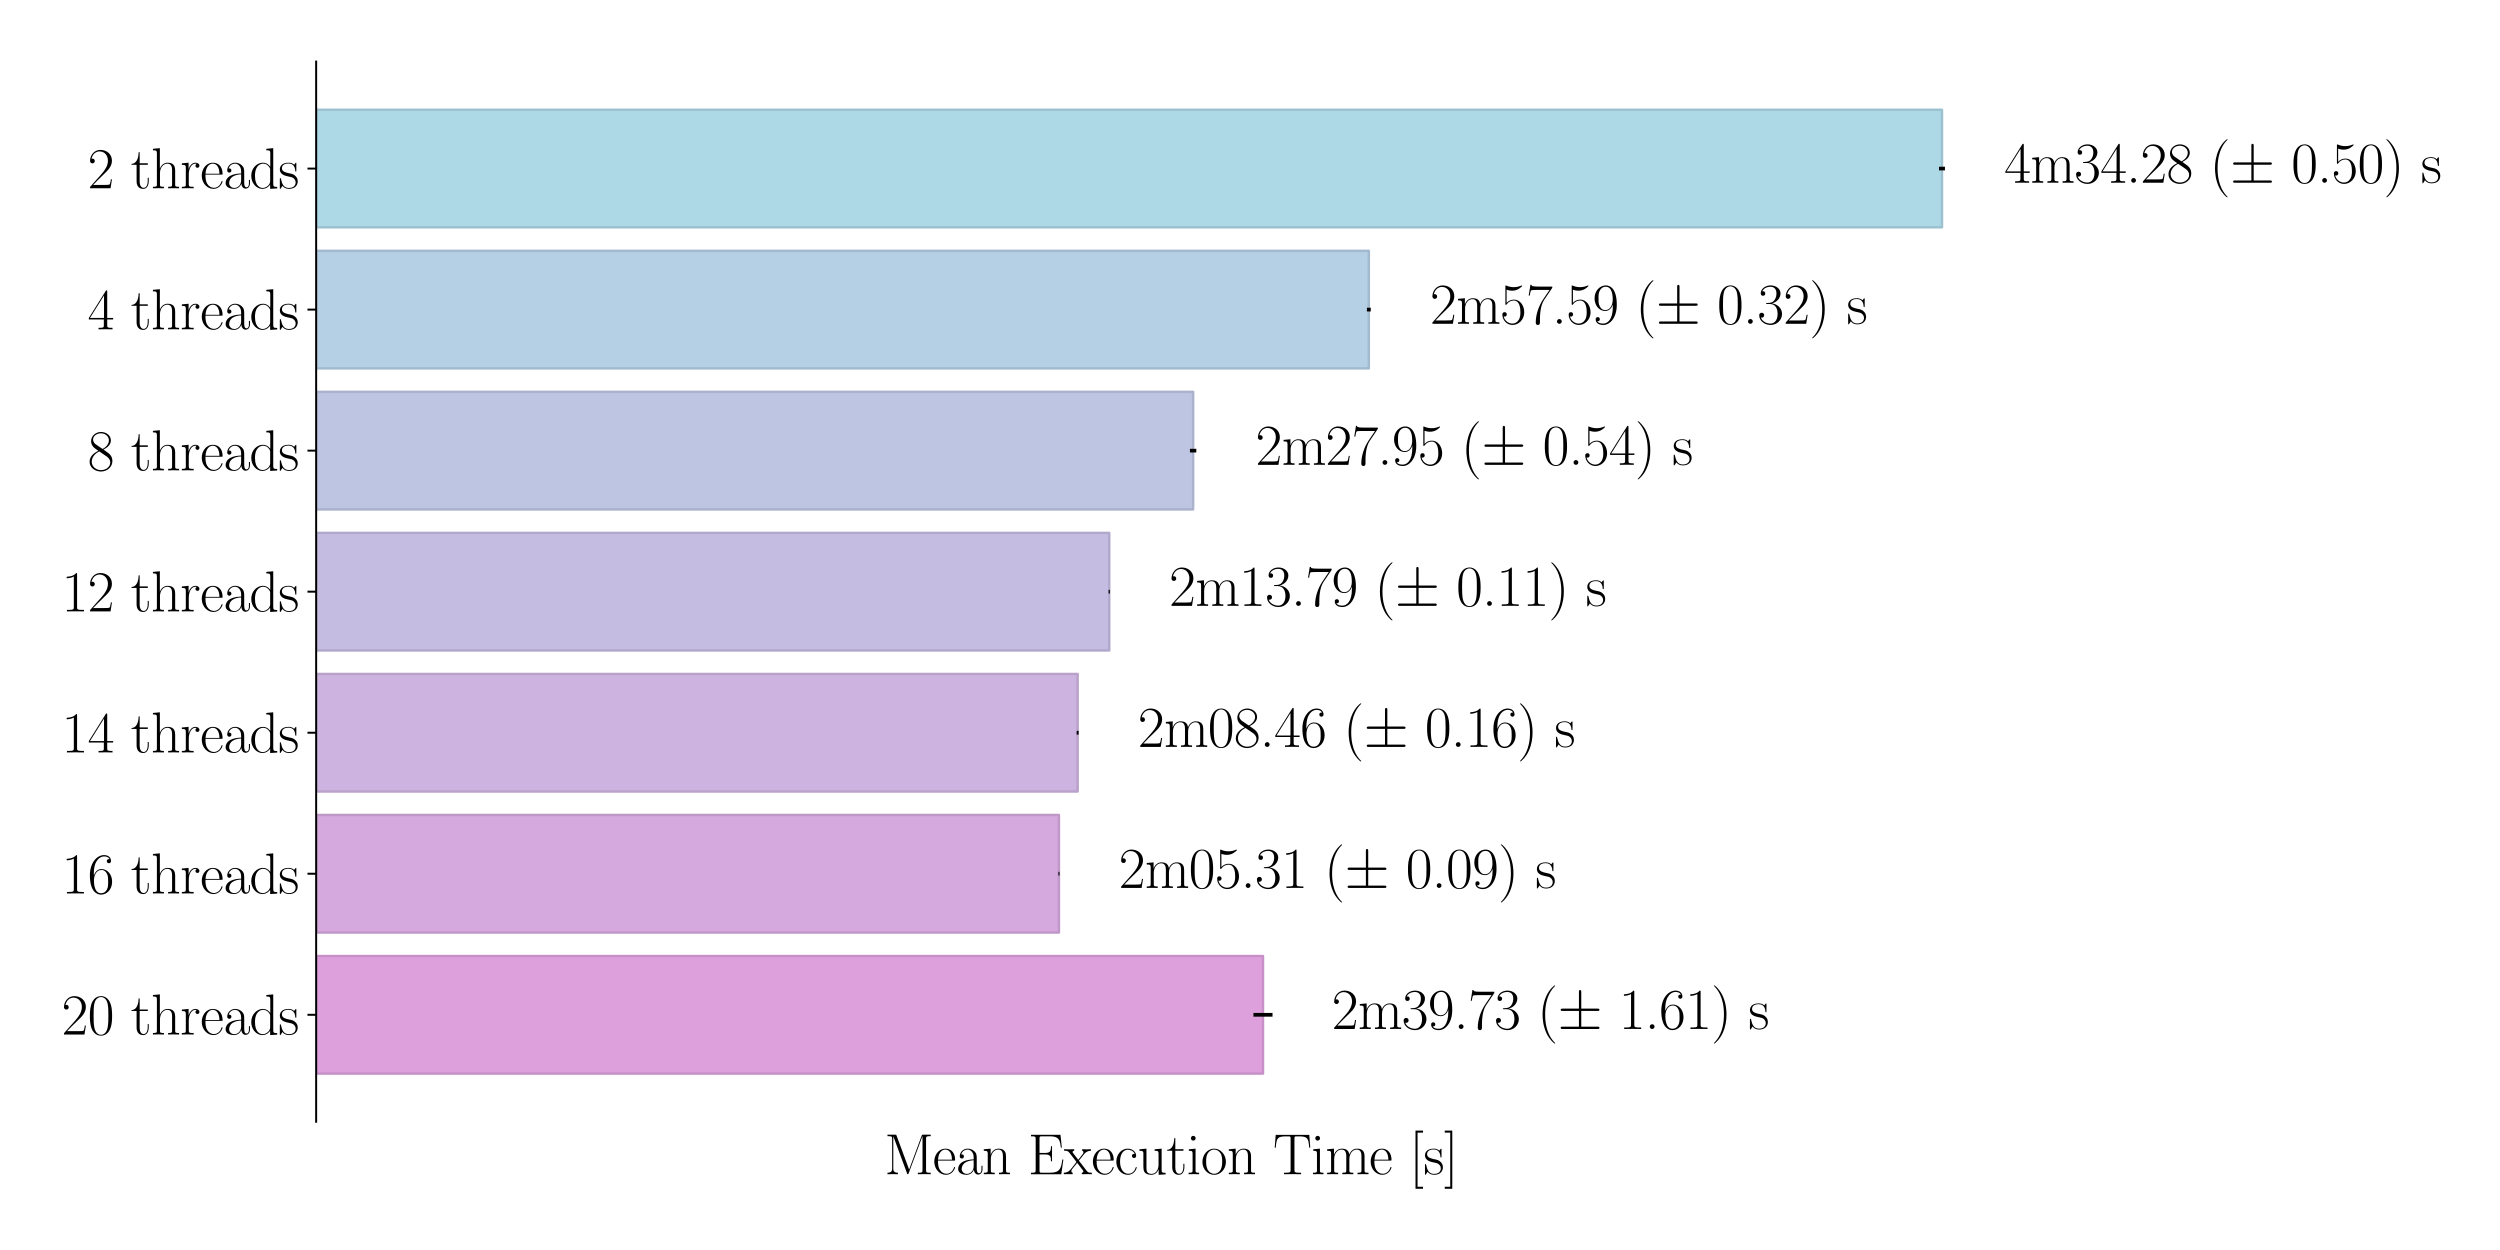 <?xml version="1.0" encoding="utf-8" standalone="no"?>
<!DOCTYPE svg PUBLIC "-//W3C//DTD SVG 1.1//EN"
  "http://www.w3.org/Graphics/SVG/1.1/DTD/svg11.dtd">
<svg xmlns:xlink="http://www.w3.org/1999/xlink" width="1008pt" height="504pt" viewBox="0 0 1008 504" xmlns="http://www.w3.org/2000/svg" version="1.1">
 <defs>
  <style type="text/css">*{stroke-linejoin: round; stroke-linecap: butt}</style>
 </defs>
 <g id="figure_1">
  <g id="patch_1">
   <path d="M 0 504 
L 1008 504 
L 1008 0 
L 0 0 
z
" style="fill: #ffffff"/>
  </g>
  <g id="axes_1">
   <g id="patch_2">
    <path d="M 127.471 452.286 
L 817.043 452.286 
L 817.043 24.84 
L 127.471 24.84 
z
" style="fill: #ffffff"/>
   </g>
   <g id="patch_3">
    <path d="M 127.471 432.856 
L 509.236 432.856 
L 509.236 385.468 
L 127.471 385.468 
z
" clip-path="url(#pb30728e922)" style="fill: #dda0dd; stroke: #c790c7; stroke-linejoin: miter"/>
   </g>
   <g id="patch_4">
    <path d="M 127.471 375.99 
L 426.958 375.99 
L 426.958 328.601 
L 127.471 328.601 
z
" clip-path="url(#pb30728e922)" style="fill: #d5a9de; stroke: #c098c8; stroke-linejoin: miter"/>
   </g>
   <g id="patch_5">
    <path d="M 127.471 319.124 
L 434.505 319.124 
L 434.505 271.735 
L 127.471 271.735 
z
" clip-path="url(#pb30728e922)" style="fill: #cdb3e0; stroke: #b9a1ca; stroke-linejoin: miter"/>
   </g>
   <g id="patch_6">
    <path d="M 127.471 262.257 
L 447.241 262.257 
L 447.241 214.869 
L 127.471 214.869 
z
" clip-path="url(#pb30728e922)" style="fill: #c5bce2; stroke: #b1a9cb; stroke-linejoin: miter"/>
   </g>
   <g id="patch_7">
    <path d="M 127.471 205.391 
L 481.069 205.391 
L 481.069 158.002 
L 127.471 158.002 
z
" clip-path="url(#pb30728e922)" style="fill: #bdc5e3; stroke: #aab2cc; stroke-linejoin: miter"/>
   </g>
   <g id="patch_8">
    <path d="M 127.471 148.524 
L 551.916 148.524 
L 551.916 101.136 
L 127.471 101.136 
z
" clip-path="url(#pb30728e922)" style="fill: #b5cfe4; stroke: #a3bace; stroke-linejoin: miter"/>
   </g>
   <g id="patch_9">
    <path d="M 127.471 91.658 
L 783.008 91.658 
L 783.008 44.269 
L 127.471 44.269 
z
" clip-path="url(#pb30728e922)" style="fill: #add8e6; stroke: #9cc2cf; stroke-linejoin: miter"/>
   </g>
   <g id="matplotlib.axis_1">
    <g id="text_1">
     <!-- Mean Execution Time [s] -->
     <g transform="translate(356.59 473.451)scale(0.23 -0.23)">
      <defs>
       <path id="CMR17-4d" d="M 1338 4249 
C 1299 4345 1293 4352 1158 4352 
L 339 4352 
L 339 4185 
C 781 4185 851 4185 851 3898 
L 851 624 
C 851 465 851 166 339 166 
L 339 0 
C 486 12 755 12 915 12 
C 1075 12 1344 12 1491 0 
L 1491 166 
C 979 166 979 465 979 624 
L 979 4159 
L 986 4159 
L 2490 102 
C 2515 38 2528 0 2579 0 
C 2630 0 2643 38 2669 102 
L 4186 4191 
L 4192 4191 
L 4192 453 
C 4192 166 4122 166 3680 166 
L 3680 0 
C 3853 12 4198 12 4384 12 
C 4570 12 4922 12 5094 0 
L 5094 166 
C 4653 166 4582 166 4582 453 
L 4582 3898 
C 4582 4185 4653 4185 5094 4185 
L 5094 4352 
L 4282 4352 
C 4147 4352 4141 4345 4102 4249 
L 2720 516 
L 1338 4249 
z
" transform="scale(0.016)"/>
       <path id="CMR17-65" d="M 2438 1503 
C 2464 1529 2464 1542 2464 1606 
C 2464 2251 2118 2816 1389 2816 
C 710 2816 173 2175 173 1394 
C 173 554 781 -64 1459 -64 
C 2176 -64 2458 619 2458 755 
C 2458 800 2419 800 2406 800 
C 2362 800 2355 787 2330 709 
C 2189 270 1837 51 1504 51 
C 1229 51 954 206 781 490 
C 582 819 582 1200 582 1503 
L 2438 1503 
z
M 589 1600 
C 634 2511 1126 2713 1382 2713 
C 1818 2713 2112 2308 2118 1600 
L 589 1600 
z
" transform="scale(0.016)"/>
       <path id="CMR17-61" d="M 2304 1656 
C 2304 2048 2304 2275 2035 2534 
C 1798 2751 1523 2816 1306 2816 
C 800 2816 435 2408 435 1977 
C 435 1740 627 1728 666 1728 
C 749 1728 896 1779 896 1958 
C 896 2118 774 2188 666 2188 
C 640 2188 608 2182 589 2176 
C 723 2594 1069 2713 1293 2713 
C 1613 2713 1965 2421 1965 1875 
L 1965 1632 
C 1587 1619 1133 1568 774 1373 
C 371 1147 256 822 256 576 
C 256 77 832 -64 1171 -64 
C 1523 -64 1850 135 1990 505 
C 2003 219 2182 -39 2464 -39 
C 2598 -39 2938 51 2938 563 
L 2938 926 
L 2822 926 
L 2822 557 
C 2822 161 2650 109 2566 109 
C 2304 109 2304 446 2304 732 
L 2304 1656 
z
M 1965 887 
C 1965 323 1568 38 1216 38 
C 896 38 646 278 646 576 
C 646 771 730 1114 1101 1322 
C 1408 1497 1760 1523 1965 1536 
L 1965 887 
z
" transform="scale(0.016)"/>
       <path id="CMR17-6e" d="M 2656 1954 
C 2656 2282 2592 2816 1837 2816 
C 1331 2816 1069 2424 973 2166 
L 966 2166 
L 966 2816 
L 211 2745 
L 211 2578 
C 589 2578 646 2540 646 2231 
L 646 443 
C 646 198 621 166 211 166 
L 211 0 
C 365 12 646 12 813 12 
C 979 12 1267 12 1421 0 
L 1421 166 
C 1011 166 986 192 986 443 
L 986 1678 
C 986 2269 1344 2713 1792 2713 
C 2266 2713 2317 2289 2317 1980 
L 2317 443 
C 2317 198 2291 166 1882 166 
L 1882 0 
C 2035 12 2317 12 2483 12 
C 2650 12 2938 12 3091 0 
L 3091 166 
C 2682 166 2656 192 2656 443 
L 2656 1954 
z
" transform="scale(0.016)"/>
       <path id="CMR17-45" d="M 3885 1614 
L 3770 1614 
C 3629 676 3546 166 2419 166 
L 1530 166 
C 1274 166 1261 198 1261 415 
L 1261 2176 
L 1862 2176 
C 2464 2176 2522 1959 2522 1429 
L 2637 1429 
L 2637 3086 
L 2522 3086 
C 2522 2558 2464 2342 1862 2342 
L 1261 2342 
L 1261 3924 
C 1261 4141 1274 4172 1530 4172 
L 2406 4172 
C 3398 4172 3514 3778 3603 2933 
L 3718 2933 
L 3565 4339 
L 326 4339 
L 326 4172 
C 768 4172 838 4172 838 3886 
L 838 453 
C 838 166 768 166 326 166 
L 326 0 
L 3654 0 
L 3885 1614 
z
" transform="scale(0.016)"/>
       <path id="CMR17-78" d="M 1664 1491 
C 1856 1740 2074 2022 2253 2233 
C 2464 2476 2707 2579 2989 2585 
L 2989 2752 
C 2880 2745 2656 2739 2541 2739 
C 2368 2739 2170 2739 2022 2752 
L 2022 2585 
C 2112 2572 2163 2508 2163 2419 
C 2163 2304 2099 2233 2067 2188 
L 1594 1587 
L 1030 2323 
C 973 2393 973 2406 973 2438 
C 973 2515 1037 2579 1146 2585 
L 1146 2752 
C 992 2739 717 2739 557 2739 
C 384 2739 179 2739 38 2752 
L 38 2585 
C 384 2585 461 2560 614 2368 
L 1350 1414 
C 1363 1401 1395 1363 1395 1344 
C 1395 1318 838 633 768 544 
C 480 198 179 172 6 166 
L 6 0 
C 115 6 339 12 454 12 
C 582 12 864 12 979 0 
L 979 166 
C 941 172 838 185 838 332 
C 838 448 890 518 947 595 
L 1478 1248 
L 2035 524 
C 2086 454 2163 358 2163 313 
C 2163 224 2086 172 1984 166 
L 1984 0 
C 2138 12 2413 12 2573 12 
C 2746 12 2950 12 3091 0 
L 3091 166 
C 2771 166 2675 179 2522 377 
L 1664 1491 
z
" transform="scale(0.016)"/>
       <path id="CMR17-63" d="M 2234 2240 
C 2112 2240 1933 2240 1933 2015 
C 1933 1836 2080 1785 2163 1785 
C 2208 1785 2394 1804 2394 2028 
C 2394 2476 1958 2816 1466 2816 
C 787 2816 211 2201 211 1379 
C 211 521 813 -64 1466 -64 
C 2259 -64 2458 676 2458 747 
C 2458 773 2451 792 2406 792 
C 2362 792 2355 786 2330 702 
C 2163 180 1798 51 1523 51 
C 1114 51 621 431 621 1385 
C 621 2358 1094 2700 1472 2700 
C 1722 2700 2093 2582 2234 2240 
z
" transform="scale(0.016)"/>
       <path id="CMR17-75" d="M 1882 2745 
L 1882 2579 
C 2259 2579 2317 2540 2317 2229 
L 2317 1053 
C 2317 510 2029 38 1555 38 
C 1030 38 986 355 986 691 
L 986 2816 
L 211 2745 
L 211 2579 
C 467 2579 640 2579 646 2320 
L 646 1079 
C 646 646 646 368 813 187 
C 896 103 1056 -64 1517 -64 
C 2061 -64 2272 400 2323 536 
L 2330 536 
L 2330 -64 
L 3091 -13 
L 3091 154 
C 2714 154 2656 193 2656 503 
L 2656 2816 
L 1882 2745 
z
" transform="scale(0.016)"/>
       <path id="CMR17-74" d="M 966 2585 
L 1862 2585 
L 1862 2752 
L 966 2752 
L 966 3968 
L 851 3968 
C 838 3292 614 2700 70 2687 
L 70 2585 
L 627 2585 
L 627 778 
C 627 655 627 -64 1370 -64 
C 1747 -64 1965 308 1965 784 
L 1965 1151 
L 1850 1151 
L 1850 790 
C 1850 347 1677 51 1408 51 
C 1222 51 966 179 966 765 
L 966 2585 
z
" transform="scale(0.016)"/>
       <path id="CMR17-69" d="M 992 3961 
C 992 4102 877 4224 730 4224 
C 589 4224 467 4108 467 3961 
C 467 3820 582 3699 730 3699 
C 870 3699 992 3814 992 3961 
z
M 243 2745 
L 243 2579 
C 602 2579 653 2540 653 2231 
L 653 443 
C 653 198 627 166 218 166 
L 218 0 
C 371 12 646 12 806 12 
C 960 12 1222 12 1370 0 
L 1370 166 
C 992 166 979 205 979 436 
L 979 2816 
L 243 2745 
z
" transform="scale(0.016)"/>
       <path id="CMR17-6f" d="M 2758 1356 
C 2758 2176 2163 2816 1466 2816 
C 768 2816 173 2176 173 1356 
C 173 550 768 -64 1466 -64 
C 2163 -64 2758 550 2758 1356 
z
M 1466 51 
C 1165 51 909 230 762 480 
C 602 768 582 1126 582 1408 
C 582 1676 595 2009 762 2297 
C 890 2508 1139 2713 1466 2713 
C 1754 2713 1997 2553 2150 2329 
C 2349 2028 2349 1606 2349 1408 
C 2349 1158 2336 774 2163 467 
C 1984 172 1709 51 1466 51 
z
" transform="scale(0.016)"/>
       <path id="CMR17-54" d="M 3981 4332 
L 288 4332 
L 179 2924 
L 294 2924 
C 378 3981 467 4166 1453 4166 
C 1568 4166 1754 4166 1805 4159 
C 1926 4140 1926 4064 1926 3917 
L 1926 465 
C 1926 236 1907 166 1376 166 
L 1197 166 
L 1197 0 
C 1504 6 1824 12 2138 12 
C 2451 12 2771 6 3078 0 
L 3078 166 
L 2899 166 
C 2368 166 2349 236 2349 465 
L 2349 3917 
C 2349 4057 2349 4134 2464 4159 
C 2515 4166 2701 4166 2816 4166 
C 3795 4166 3891 3981 3974 2924 
L 4090 2924 
L 3981 4332 
z
" transform="scale(0.016)"/>
       <path id="CMR17-6d" d="M 4326 1954 
C 4326 2276 4269 2816 3507 2816 
C 3072 2816 2771 2520 2656 2173 
L 2650 2173 
C 2573 2700 2195 2816 1837 2816 
C 1331 2816 1069 2424 973 2166 
L 966 2166 
L 966 2816 
L 211 2745 
L 211 2578 
C 589 2578 646 2540 646 2231 
L 646 443 
C 646 198 621 166 211 166 
L 211 0 
C 365 12 646 12 813 12 
C 979 12 1267 12 1421 0 
L 1421 166 
C 1011 166 986 192 986 443 
L 986 1678 
C 986 2269 1344 2713 1792 2713 
C 2266 2713 2317 2289 2317 1980 
L 2317 443 
C 2317 198 2291 166 1882 166 
L 1882 0 
C 2035 12 2317 12 2483 12 
C 2650 12 2938 12 3091 0 
L 3091 166 
C 2682 166 2656 192 2656 443 
L 2656 1678 
C 2656 2269 3014 2713 3462 2713 
C 3936 2713 3987 2289 3987 1980 
L 3987 443 
C 3987 198 3962 166 3552 166 
L 3552 0 
C 3706 12 3987 12 4154 12 
C 4320 12 4608 12 4762 0 
L 4762 166 
C 4352 166 4326 192 4326 443 
L 4326 1954 
z
" transform="scale(0.016)"/>
       <path id="CMR17-5b" d="M 1504 -1600 
L 1504 -1376 
L 902 -1376 
L 902 4575 
L 1504 4575 
L 1504 4800 
L 678 4800 
L 678 -1600 
L 1504 -1600 
z
" transform="scale(0.016)"/>
       <path id="CMR17-73" d="M 1978 2688 
C 1978 2803 1971 2809 1933 2809 
C 1907 2809 1901 2803 1824 2707 
C 1805 2681 1747 2617 1728 2592 
C 1523 2809 1235 2816 1126 2816 
C 416 2816 160 2444 160 2073 
C 160 1497 813 1363 998 1324 
C 1402 1241 1542 1216 1677 1100 
C 1760 1024 1901 883 1901 652 
C 1901 384 1747 38 1158 38 
C 602 38 403 460 288 1024 
C 269 1113 269 1120 218 1120 
C 166 1120 160 1113 160 985 
L 160 64 
C 160 -52 166 -58 205 -58 
C 237 -58 243 -52 275 0 
C 314 57 410 211 448 275 
C 576 102 800 -64 1158 -64 
C 1792 -64 2131 281 2131 780 
C 2131 1107 1958 1280 1875 1356 
C 1683 1555 1459 1600 1190 1651 
C 838 1728 390 1817 390 2208 
C 390 2374 480 2726 1126 2726 
C 1811 2726 1850 2086 1862 1881 
C 1869 1849 1901 1843 1920 1843 
C 1978 1843 1978 1862 1978 1971 
L 1978 2688 
z
" transform="scale(0.016)"/>
       <path id="CMR17-5d" d="M 915 4800 
L 90 4800 
L 90 4575 
L 691 4575 
L 691 -1376 
L 90 -1376 
L 90 -1600 
L 915 -1600 
L 915 4800 
z
" transform="scale(0.016)"/>
      </defs>
      <use xlink:href="#CMR17-4d" transform="scale(0.996)"/>
      <use xlink:href="#CMR17-65" transform="translate(84.687 0)scale(0.996)"/>
      <use xlink:href="#CMR17-61" transform="translate(125.173 0)scale(0.996)"/>
      <use xlink:href="#CMR17-6e" transform="translate(170.863 0)scale(0.996)"/>
      <use xlink:href="#CMR17-45" transform="translate(251.834 0)scale(0.996)"/>
      <use xlink:href="#CMR17-78" transform="translate(314.421 0)scale(0.996)"/>
      <use xlink:href="#CMR17-65" transform="translate(362.714 0)scale(0.996)"/>
      <use xlink:href="#CMR17-63" transform="translate(403.199 0)scale(0.996)"/>
      <use xlink:href="#CMR17-75" transform="translate(443.685 0)scale(0.996)"/>
      <use xlink:href="#CMR17-74" transform="translate(494.58 0)scale(0.996)"/>
      <use xlink:href="#CMR17-69" transform="translate(529.861 0)scale(0.996)"/>
      <use xlink:href="#CMR17-6f" transform="translate(554.732 0)scale(0.996)"/>
      <use xlink:href="#CMR17-6e" transform="translate(600.423 0)scale(0.996)"/>
      <use xlink:href="#CMR17-54" transform="translate(681.394 0)scale(0.996)"/>
      <use xlink:href="#CMR17-69" transform="translate(747.904 0)scale(0.996)"/>
      <use xlink:href="#CMR17-6d" transform="translate(772.775 0)scale(0.996)"/>
      <use xlink:href="#CMR17-65" transform="translate(849.694 0)scale(0.996)"/>
      <use xlink:href="#CMR17-5b" transform="translate(920.256 0)scale(0.996)"/>
      <use xlink:href="#CMR17-73" transform="translate(945.127 0)scale(0.996)"/>
      <use xlink:href="#CMR17-5d" transform="translate(980.929 0)scale(0.996)"/>
     </g>
    </g>
   </g>
   <g id="matplotlib.axis_2">
    <g id="ytick_1">
     <g id="line2d_1">
      <defs>
       <path id="me67523221c" d="M 0 0 
L -3.5 0 
" style="stroke: #000000; stroke-width: 0.8"/>
      </defs>
      <g>
       <use xlink:href="#me67523221c" x="127.471" y="409.162" style="stroke: #000000; stroke-width: 0.8"/>
      </g>
     </g>
     <g id="text_2">
      <!-- 20 threads -->
      <g transform="translate(24.84 417.118)scale(0.23 -0.23)">
       <defs>
        <path id="CMR17-32" d="M 2669 990 
L 2554 990 
C 2490 537 2438 460 2413 422 
C 2381 371 1920 371 1830 371 
L 602 371 
C 832 620 1280 1073 1824 1596 
C 2214 1966 2669 2400 2669 3033 
C 2669 3788 2067 4224 1395 4224 
C 691 4224 262 3603 262 3027 
C 262 2777 448 2745 525 2745 
C 589 2745 781 2783 781 3007 
C 781 3206 614 3264 525 3264 
C 486 3264 448 3257 422 3244 
C 544 3788 915 4057 1306 4057 
C 1862 4057 2227 3616 2227 3033 
C 2227 2477 1901 1998 1536 1583 
L 262 147 
L 262 0 
L 2515 0 
L 2669 990 
z
" transform="scale(0.016)"/>
        <path id="CMR17-30" d="M 2688 2038 
C 2688 2430 2682 3099 2413 3613 
C 2176 4063 1798 4224 1466 4224 
C 1158 4224 768 4082 525 3620 
C 269 3137 243 2539 243 2038 
C 243 1671 250 1112 448 623 
C 723 -39 1216 -128 1466 -128 
C 1760 -128 2208 -7 2470 604 
C 2662 1048 2688 1568 2688 2038 
z
M 1466 -26 
C 1056 -26 813 328 723 816 
C 653 1196 653 1749 653 2109 
C 653 2604 653 3015 736 3407 
C 858 3954 1216 4121 1466 4121 
C 1728 4121 2067 3947 2189 3420 
C 2272 3054 2278 2623 2278 2109 
C 2278 1691 2278 1176 2202 797 
C 2067 96 1690 -26 1466 -26 
z
" transform="scale(0.016)"/>
        <path id="CMR17-68" d="M 2656 1954 
C 2656 2282 2592 2816 1837 2816 
C 1312 2816 1056 2392 979 2179 
L 973 2179 
L 973 4416 
L 211 4345 
L 211 4179 
C 589 4179 646 4141 646 3843 
L 646 443 
C 646 198 621 166 211 166 
L 211 0 
C 365 12 646 12 813 12 
C 979 12 1267 12 1421 0 
L 1421 166 
C 1011 166 986 192 986 443 
L 986 1678 
C 986 2269 1344 2713 1792 2713 
C 2266 2713 2317 2289 2317 1980 
L 2317 443 
C 2317 198 2291 166 1882 166 
L 1882 0 
C 2035 12 2317 12 2483 12 
C 2650 12 2938 12 3091 0 
L 3091 166 
C 2682 166 2656 192 2656 443 
L 2656 1954 
z
" transform="scale(0.016)"/>
        <path id="CMR17-72" d="M 960 1517 
C 960 2134 1222 2713 1702 2713 
C 1747 2713 1792 2707 1837 2687 
C 1837 2687 1696 2642 1696 2475 
C 1696 2321 1818 2257 1914 2257 
C 1990 2257 2131 2302 2131 2482 
C 2131 2687 1926 2816 1709 2816 
C 1222 2816 1011 2340 947 2115 
L 941 2115 
L 941 2816 
L 198 2745 
L 198 2578 
C 576 2578 634 2540 634 2231 
L 634 443 
C 634 198 608 166 198 166 
L 198 0 
C 352 12 646 12 813 12 
C 998 12 1325 12 1498 0 
L 1498 166 
C 1037 166 960 166 960 455 
L 960 1517 
z
" transform="scale(0.016)"/>
        <path id="CMR17-64" d="M 1869 4345 
L 1869 4179 
C 2246 4179 2304 4141 2304 3843 
L 2304 2371 
C 2278 2403 2016 2816 1498 2816 
C 845 2816 211 2228 211 1376 
C 211 529 806 -64 1434 -64 
C 1978 -64 2259 361 2291 406 
L 2291 -64 
L 3066 -13 
L 3066 154 
C 2688 154 2630 193 2630 503 
L 2630 4416 
L 1869 4345 
z
M 2291 762 
C 2291 568 2176 393 2029 264 
C 1811 70 1594 38 1472 38 
C 1286 38 621 135 621 1369 
C 621 2636 1363 2713 1530 2713 
C 1824 2713 2061 2545 2208 2313 
C 2291 2177 2291 2157 2291 2041 
L 2291 762 
z
" transform="scale(0.016)"/>
       </defs>
       <use xlink:href="#CMR17-32" transform="scale(0.996)"/>
       <use xlink:href="#CMR17-30" transform="translate(45.69 0)scale(0.996)"/>
       <use xlink:href="#CMR17-74" transform="translate(121.457 0)scale(0.996)"/>
       <use xlink:href="#CMR17-68" transform="translate(156.738 0)scale(0.996)"/>
       <use xlink:href="#CMR17-72" transform="translate(207.633 0)scale(0.996)"/>
       <use xlink:href="#CMR17-65" transform="translate(242.914 0)scale(0.996)"/>
       <use xlink:href="#CMR17-61" transform="translate(283.399 0)scale(0.996)"/>
       <use xlink:href="#CMR17-64" transform="translate(329.09 0)scale(0.996)"/>
       <use xlink:href="#CMR17-73" transform="translate(379.985 0)scale(0.996)"/>
      </g>
     </g>
    </g>
    <g id="ytick_2">
     <g id="line2d_2">
      <g>
       <use xlink:href="#me67523221c" x="127.471" y="352.296" style="stroke: #000000; stroke-width: 0.8"/>
      </g>
     </g>
     <g id="text_3">
      <!-- 16 threads -->
      <g transform="translate(24.84 360.252)scale(0.23 -0.23)">
       <defs>
        <path id="CMR17-31" d="M 1702 4083 
C 1702 4217 1696 4224 1606 4224 
C 1357 3927 979 3833 621 3820 
C 602 3820 570 3820 563 3808 
C 557 3795 557 3782 557 3648 
C 755 3648 1088 3686 1344 3839 
L 1344 467 
C 1344 243 1331 166 781 166 
L 589 166 
L 589 0 
C 896 6 1216 12 1523 12 
C 1830 12 2150 6 2458 0 
L 2458 166 
L 2266 166 
C 1715 166 1702 236 1702 467 
L 1702 4083 
z
" transform="scale(0.016)"/>
        <path id="CMR17-36" d="M 678 2198 
C 678 3712 1395 4076 1811 4076 
C 1946 4076 2272 4049 2400 3782 
C 2298 3782 2106 3782 2106 3558 
C 2106 3385 2246 3328 2336 3328 
C 2394 3328 2566 3353 2566 3571 
C 2566 3987 2246 4224 1805 4224 
C 1043 4224 243 3411 243 2011 
C 243 257 966 -128 1478 -128 
C 2099 -128 2688 431 2688 1295 
C 2688 2101 2170 2688 1517 2688 
C 1126 2688 838 2430 678 1979 
L 678 2198 
z
M 1478 25 
C 691 25 691 1212 691 1450 
C 691 1914 909 2585 1504 2585 
C 1613 2585 1926 2585 2138 2140 
C 2253 1889 2253 1624 2253 1302 
C 2253 954 2253 696 2118 438 
C 1978 173 1773 25 1478 25 
z
" transform="scale(0.016)"/>
       </defs>
       <use xlink:href="#CMR17-31" transform="scale(0.996)"/>
       <use xlink:href="#CMR17-36" transform="translate(45.69 0)scale(0.996)"/>
       <use xlink:href="#CMR17-74" transform="translate(121.457 0)scale(0.996)"/>
       <use xlink:href="#CMR17-68" transform="translate(156.738 0)scale(0.996)"/>
       <use xlink:href="#CMR17-72" transform="translate(207.633 0)scale(0.996)"/>
       <use xlink:href="#CMR17-65" transform="translate(242.914 0)scale(0.996)"/>
       <use xlink:href="#CMR17-61" transform="translate(283.399 0)scale(0.996)"/>
       <use xlink:href="#CMR17-64" transform="translate(329.09 0)scale(0.996)"/>
       <use xlink:href="#CMR17-73" transform="translate(379.985 0)scale(0.996)"/>
      </g>
     </g>
    </g>
    <g id="ytick_3">
     <g id="line2d_3">
      <g>
       <use xlink:href="#me67523221c" x="127.471" y="295.429" style="stroke: #000000; stroke-width: 0.8"/>
      </g>
     </g>
     <g id="text_4">
      <!-- 14 threads -->
      <g transform="translate(24.84 303.386)scale(0.23 -0.23)">
       <defs>
        <path id="CMR17-34" d="M 2150 4147 
C 2150 4281 2144 4288 2029 4288 
L 128 1254 
L 128 1088 
L 1779 1088 
L 1779 460 
C 1779 230 1766 166 1318 166 
L 1197 166 
L 1197 0 
C 1402 12 1747 12 1965 12 
C 2182 12 2528 12 2733 0 
L 2733 166 
L 2611 166 
C 2163 166 2150 230 2150 460 
L 2150 1088 
L 2803 1088 
L 2803 1254 
L 2150 1254 
L 2150 4147 
z
M 1798 3723 
L 1798 1254 
L 256 1254 
L 1798 3723 
z
" transform="scale(0.016)"/>
       </defs>
       <use xlink:href="#CMR17-31" transform="scale(0.996)"/>
       <use xlink:href="#CMR17-34" transform="translate(45.69 0)scale(0.996)"/>
       <use xlink:href="#CMR17-74" transform="translate(121.457 0)scale(0.996)"/>
       <use xlink:href="#CMR17-68" transform="translate(156.738 0)scale(0.996)"/>
       <use xlink:href="#CMR17-72" transform="translate(207.633 0)scale(0.996)"/>
       <use xlink:href="#CMR17-65" transform="translate(242.914 0)scale(0.996)"/>
       <use xlink:href="#CMR17-61" transform="translate(283.399 0)scale(0.996)"/>
       <use xlink:href="#CMR17-64" transform="translate(329.09 0)scale(0.996)"/>
       <use xlink:href="#CMR17-73" transform="translate(379.985 0)scale(0.996)"/>
      </g>
     </g>
    </g>
    <g id="ytick_4">
     <g id="line2d_4">
      <g>
       <use xlink:href="#me67523221c" x="127.471" y="238.563" style="stroke: #000000; stroke-width: 0.8"/>
      </g>
     </g>
     <g id="text_5">
      <!-- 12 threads -->
      <g transform="translate(24.84 246.519)scale(0.23 -0.23)">
       <use xlink:href="#CMR17-31" transform="scale(0.996)"/>
       <use xlink:href="#CMR17-32" transform="translate(45.69 0)scale(0.996)"/>
       <use xlink:href="#CMR17-74" transform="translate(121.457 0)scale(0.996)"/>
       <use xlink:href="#CMR17-68" transform="translate(156.738 0)scale(0.996)"/>
       <use xlink:href="#CMR17-72" transform="translate(207.633 0)scale(0.996)"/>
       <use xlink:href="#CMR17-65" transform="translate(242.914 0)scale(0.996)"/>
       <use xlink:href="#CMR17-61" transform="translate(283.399 0)scale(0.996)"/>
       <use xlink:href="#CMR17-64" transform="translate(329.09 0)scale(0.996)"/>
       <use xlink:href="#CMR17-73" transform="translate(379.985 0)scale(0.996)"/>
      </g>
     </g>
    </g>
    <g id="ytick_5">
     <g id="line2d_5">
      <g>
       <use xlink:href="#me67523221c" x="127.471" y="181.696" style="stroke: #000000; stroke-width: 0.8"/>
      </g>
     </g>
     <g id="text_6">
      <!-- 8 threads -->
      <g transform="translate(35.349 189.653)scale(0.23 -0.23)">
       <defs>
        <path id="CMR17-38" d="M 1741 2289 
C 2144 2494 2554 2803 2554 3298 
C 2554 3884 1990 4224 1472 4224 
C 890 4224 378 3800 378 3215 
C 378 3054 416 2777 666 2533 
C 730 2469 998 2276 1171 2154 
C 883 2006 211 1652 211 945 
C 211 282 838 -128 1459 -128 
C 2144 -128 2720 366 2720 1022 
C 2720 1607 2330 1877 2074 2051 
L 1741 2289 
z
M 902 2855 
C 851 2887 595 3086 595 3388 
C 595 3781 998 4076 1459 4076 
C 1965 4076 2336 3716 2336 3298 
C 2336 2700 1670 2359 1638 2359 
C 1632 2359 1626 2359 1574 2398 
L 902 2855 
z
M 2080 1536 
C 2176 1466 2483 1253 2483 861 
C 2483 385 2010 25 1472 25 
C 890 25 448 443 448 951 
C 448 1459 838 1884 1280 2083 
L 2080 1536 
z
" transform="scale(0.016)"/>
       </defs>
       <use xlink:href="#CMR17-38" transform="scale(0.996)"/>
       <use xlink:href="#CMR17-74" transform="translate(75.766 0)scale(0.996)"/>
       <use xlink:href="#CMR17-68" transform="translate(111.047 0)scale(0.996)"/>
       <use xlink:href="#CMR17-72" transform="translate(161.943 0)scale(0.996)"/>
       <use xlink:href="#CMR17-65" transform="translate(197.223 0)scale(0.996)"/>
       <use xlink:href="#CMR17-61" transform="translate(237.709 0)scale(0.996)"/>
       <use xlink:href="#CMR17-64" transform="translate(283.399 0)scale(0.996)"/>
       <use xlink:href="#CMR17-73" transform="translate(334.295 0)scale(0.996)"/>
      </g>
     </g>
    </g>
    <g id="ytick_6">
     <g id="line2d_6">
      <g>
       <use xlink:href="#me67523221c" x="127.471" y="124.83" style="stroke: #000000; stroke-width: 0.8"/>
      </g>
     </g>
     <g id="text_7">
      <!-- 4 threads -->
      <g transform="translate(35.349 132.786)scale(0.23 -0.23)">
       <use xlink:href="#CMR17-34" transform="scale(0.996)"/>
       <use xlink:href="#CMR17-74" transform="translate(75.766 0)scale(0.996)"/>
       <use xlink:href="#CMR17-68" transform="translate(111.047 0)scale(0.996)"/>
       <use xlink:href="#CMR17-72" transform="translate(161.943 0)scale(0.996)"/>
       <use xlink:href="#CMR17-65" transform="translate(197.223 0)scale(0.996)"/>
       <use xlink:href="#CMR17-61" transform="translate(237.709 0)scale(0.996)"/>
       <use xlink:href="#CMR17-64" transform="translate(283.399 0)scale(0.996)"/>
       <use xlink:href="#CMR17-73" transform="translate(334.295 0)scale(0.996)"/>
      </g>
     </g>
    </g>
    <g id="ytick_7">
     <g id="line2d_7">
      <g>
       <use xlink:href="#me67523221c" x="127.471" y="67.964" style="stroke: #000000; stroke-width: 0.8"/>
      </g>
     </g>
     <g id="text_8">
      <!-- 2 threads -->
      <g transform="translate(35.349 75.92)scale(0.23 -0.23)">
       <use xlink:href="#CMR17-32" transform="scale(0.996)"/>
       <use xlink:href="#CMR17-74" transform="translate(75.766 0)scale(0.996)"/>
       <use xlink:href="#CMR17-68" transform="translate(111.047 0)scale(0.996)"/>
       <use xlink:href="#CMR17-72" transform="translate(161.943 0)scale(0.996)"/>
       <use xlink:href="#CMR17-65" transform="translate(197.223 0)scale(0.996)"/>
       <use xlink:href="#CMR17-61" transform="translate(237.709 0)scale(0.996)"/>
       <use xlink:href="#CMR17-64" transform="translate(283.399 0)scale(0.996)"/>
       <use xlink:href="#CMR17-73" transform="translate(334.295 0)scale(0.996)"/>
      </g>
     </g>
    </g>
   </g>
   <g id="LineCollection_1">
    <path d="M 505.39 409.162 
L 513.081 409.162 
" clip-path="url(#pb30728e922)" style="fill: none; stroke: #000000; stroke-width: 1.5"/>
    <path d="M 426.737 352.296 
L 427.179 352.296 
" clip-path="url(#pb30728e922)" style="fill: none; stroke: #000000; stroke-width: 1.5"/>
    <path d="M 434.121 295.429 
L 434.888 295.429 
" clip-path="url(#pb30728e922)" style="fill: none; stroke: #000000; stroke-width: 1.5"/>
    <path d="M 446.988 238.563 
L 447.494 238.563 
" clip-path="url(#pb30728e922)" style="fill: none; stroke: #000000; stroke-width: 1.5"/>
    <path d="M 479.787 181.696 
L 482.35 181.696 
" clip-path="url(#pb30728e922)" style="fill: none; stroke: #000000; stroke-width: 1.5"/>
    <path d="M 551.142 124.83 
L 552.69 124.83 
" clip-path="url(#pb30728e922)" style="fill: none; stroke: #000000; stroke-width: 1.5"/>
    <path d="M 781.81 67.964 
L 784.206 67.964 
" clip-path="url(#pb30728e922)" style="fill: none; stroke: #000000; stroke-width: 1.5"/>
   </g>
   <g id="patch_10">
    <path d="M 127.471 452.286 
L 127.471 24.84 
" style="fill: none; stroke: #000000; stroke-width: 0.8; stroke-linejoin: miter; stroke-linecap: square"/>
   </g>
   <g id="text_9">
    <!-- 2m39.73 ($\pm$ 1.61) s -->
    <g transform="translate(536.982 414.89)scale(0.23 -0.23)">
     <defs>
      <path id="CMR17-33" d="M 1414 2176 
C 1984 2176 2234 1673 2234 1094 
C 2234 322 1824 25 1453 25 
C 1114 25 563 193 390 691 
C 422 678 454 678 486 678 
C 640 678 755 780 755 947 
C 755 1132 614 1216 486 1216 
C 378 1216 211 1164 211 927 
C 211 335 787 -128 1466 -128 
C 2176 -128 2720 432 2720 1087 
C 2720 1718 2208 2176 1600 2246 
C 2086 2347 2554 2776 2554 3353 
C 2554 3856 2048 4224 1472 4224 
C 890 4224 378 3862 378 3347 
C 378 3123 544 3084 627 3084 
C 762 3084 877 3167 877 3334 
C 877 3500 762 3584 627 3584 
C 602 3584 570 3584 544 3571 
C 730 3999 1235 4076 1459 4076 
C 1683 4076 2106 3966 2106 3347 
C 2106 3167 2080 2851 1862 2574 
C 1670 2329 1453 2316 1242 2297 
C 1210 2297 1062 2284 1037 2284 
C 992 2278 966 2272 966 2227 
C 966 2182 973 2176 1101 2176 
L 1414 2176 
z
" transform="scale(0.016)"/>
      <path id="CMR17-39" d="M 2253 1871 
C 2253 448 1670 25 1190 25 
C 1043 25 685 43 538 281 
C 704 256 826 345 826 505 
C 826 678 685 736 595 736 
C 538 736 365 710 365 492 
C 365 68 742 -128 1203 -128 
C 1939 -128 2688 665 2688 2090 
C 2688 3857 1971 4224 1485 4224 
C 851 4224 243 3664 243 2800 
C 243 2000 762 1408 1414 1408 
C 1952 1408 2189 1910 2253 2122 
L 2253 1871 
z
M 1427 1510 
C 1254 1510 1011 1542 813 1929 
C 678 2181 678 2477 678 2793 
C 678 3174 678 3438 858 3722 
C 947 3857 1114 4076 1485 4076 
C 2240 4076 2240 2909 2240 2651 
C 2240 2193 2035 1510 1427 1510 
z
" transform="scale(0.016)"/>
      <path id="CMR17-2e" d="M 1062 262 
C 1062 422 934 524 800 524 
C 672 524 538 422 538 262 
C 538 102 666 0 800 0 
C 928 0 1062 102 1062 262 
z
" transform="scale(0.016)"/>
      <path id="CMR17-37" d="M 2886 3955 
L 2886 4096 
L 1382 4096 
C 634 4096 621 4166 595 4288 
L 480 4288 
L 294 3104 
L 410 3104 
C 429 3226 474 3552 550 3673 
C 589 3724 1062 3724 1171 3724 
L 2579 3724 
L 1869 2670 
C 1395 1961 1069 1003 1069 166 
C 1069 89 1069 -128 1299 -128 
C 1530 -128 1530 89 1530 172 
L 1530 466 
C 1530 1514 1709 2204 2003 2644 
L 2886 3955 
z
" transform="scale(0.016)"/>
      <path id="CMR17-28" d="M 1958 -1562 
C 1958 -1556 1958 -1543 1939 -1524 
C 1645 -1223 858 -403 858 1596 
C 858 3595 1632 4408 1946 4729 
C 1946 4735 1958 4748 1958 4767 
C 1958 4787 1939 4800 1914 4800 
C 1843 4800 1299 4325 986 3620 
C 666 2909 576 2218 576 1603 
C 576 1141 621 360 1005 -467 
C 1312 -1133 1837 -1600 1914 -1600 
C 1946 -1600 1958 -1588 1958 -1562 
z
" transform="scale(0.016)"/>
      <path id="CMSY10-6" d="M 2618 1984 
L 4397 1984 
C 4506 1984 4621 1984 4621 2112 
C 4621 2240 4506 2240 4397 2240 
L 2618 2240 
L 2618 4048 
C 2618 4153 2618 4288 2490 4288 
C 2362 4288 2362 4172 2362 4068 
L 2362 2240 
L 576 2240 
C 467 2240 352 2240 352 2112 
C 352 1984 467 1984 576 1984 
L 2362 1984 
L 2362 256 
L 576 256 
C 467 256 352 256 352 128 
C 352 0 467 0 576 0 
L 4397 0 
C 4506 0 4621 0 4621 128 
C 4621 256 4506 256 4397 256 
L 2618 256 
L 2618 1984 
z
" transform="scale(0.016)"/>
      <path id="CMR17-29" d="M 1683 1596 
C 1683 2057 1638 2839 1254 3665 
C 947 4332 422 4800 346 4800 
C 326 4800 301 4793 301 4761 
C 301 4748 307 4742 314 4729 
C 621 4408 1402 3595 1402 1603 
C 1402 -396 627 -1210 314 -1530 
C 307 -1543 301 -1549 301 -1562 
C 301 -1594 326 -1600 346 -1600 
C 416 -1600 960 -1127 1274 -422 
C 1594 289 1683 981 1683 1596 
z
" transform="scale(0.016)"/>
     </defs>
     <use xlink:href="#CMR17-32" transform="scale(0.996)"/>
     <use xlink:href="#CMR17-6d" transform="translate(45.69 0)scale(0.996)"/>
     <use xlink:href="#CMR17-33" transform="translate(122.61 0)scale(0.996)"/>
     <use xlink:href="#CMR17-39" transform="translate(168.301 0)scale(0.996)"/>
     <use xlink:href="#CMR17-2e" transform="translate(213.991 0)scale(0.996)"/>
     <use xlink:href="#CMR17-37" transform="translate(238.862 0)scale(0.996)"/>
     <use xlink:href="#CMR17-33" transform="translate(284.553 0)scale(0.996)"/>
     <use xlink:href="#CMR17-28" transform="translate(360.319 0)scale(0.996)"/>
     <use xlink:href="#CMSY10-6" transform="translate(395.6 0)scale(0.996)"/>
     <use xlink:href="#CMR17-31" transform="translate(503.163 0)scale(0.996)"/>
     <use xlink:href="#CMR17-2e" transform="translate(548.854 0)scale(0.996)"/>
     <use xlink:href="#CMR17-36" transform="translate(573.725 0)scale(0.996)"/>
     <use xlink:href="#CMR17-31" transform="translate(619.415 0)scale(0.996)"/>
     <use xlink:href="#CMR17-29" transform="translate(665.106 0)scale(0.996)"/>
     <use xlink:href="#CMR17-73" transform="translate(730.462 0)scale(0.996)"/>
    </g>
   </g>
   <g id="text_10">
    <!-- 2m05.31 ($\pm$ 0.09) s -->
    <g transform="translate(451.08 358.023)scale(0.23 -0.23)">
     <defs>
      <path id="CMR17-35" d="M 730 3750 
C 794 3724 1056 3641 1325 3641 
C 1920 3641 2246 3961 2432 4140 
C 2432 4191 2432 4224 2394 4224 
C 2387 4224 2374 4224 2323 4198 
C 2099 4102 1837 4032 1517 4032 
C 1325 4032 1037 4055 723 4191 
C 653 4224 640 4224 634 4224 
C 602 4224 595 4217 595 4090 
L 595 2231 
C 595 2113 595 2080 659 2080 
C 691 2080 704 2093 736 2139 
C 941 2435 1222 2560 1542 2560 
C 1766 2560 2246 2415 2246 1293 
C 2246 1087 2246 716 2054 422 
C 1894 159 1645 25 1370 25 
C 947 25 518 319 403 812 
C 429 806 480 793 506 793 
C 589 793 749 838 749 1036 
C 749 1209 627 1280 506 1280 
C 358 1280 262 1190 262 1011 
C 262 454 704 -128 1382 -128 
C 2042 -128 2669 441 2669 1267 
C 2669 2054 2170 2662 1549 2662 
C 1222 2662 947 2540 730 2304 
L 730 3750 
z
" transform="scale(0.016)"/>
     </defs>
     <use xlink:href="#CMR17-32" transform="scale(0.996)"/>
     <use xlink:href="#CMR17-6d" transform="translate(45.69 0)scale(0.996)"/>
     <use xlink:href="#CMR17-30" transform="translate(122.61 0)scale(0.996)"/>
     <use xlink:href="#CMR17-35" transform="translate(168.301 0)scale(0.996)"/>
     <use xlink:href="#CMR17-2e" transform="translate(213.991 0)scale(0.996)"/>
     <use xlink:href="#CMR17-33" transform="translate(238.862 0)scale(0.996)"/>
     <use xlink:href="#CMR17-31" transform="translate(284.553 0)scale(0.996)"/>
     <use xlink:href="#CMR17-28" transform="translate(360.319 0)scale(0.996)"/>
     <use xlink:href="#CMSY10-6" transform="translate(395.6 0)scale(0.996)"/>
     <use xlink:href="#CMR17-30" transform="translate(503.163 0)scale(0.996)"/>
     <use xlink:href="#CMR17-2e" transform="translate(548.854 0)scale(0.996)"/>
     <use xlink:href="#CMR17-30" transform="translate(573.725 0)scale(0.996)"/>
     <use xlink:href="#CMR17-39" transform="translate(619.415 0)scale(0.996)"/>
     <use xlink:href="#CMR17-29" transform="translate(665.106 0)scale(0.996)"/>
     <use xlink:href="#CMR17-73" transform="translate(730.462 0)scale(0.996)"/>
    </g>
   </g>
   <g id="text_11">
    <!-- 2m08.46 ($\pm$ 0.16) s -->
    <g transform="translate(458.788 301.157)scale(0.23 -0.23)">
     <use xlink:href="#CMR17-32" transform="scale(0.996)"/>
     <use xlink:href="#CMR17-6d" transform="translate(45.69 0)scale(0.996)"/>
     <use xlink:href="#CMR17-30" transform="translate(122.61 0)scale(0.996)"/>
     <use xlink:href="#CMR17-38" transform="translate(168.301 0)scale(0.996)"/>
     <use xlink:href="#CMR17-2e" transform="translate(213.991 0)scale(0.996)"/>
     <use xlink:href="#CMR17-34" transform="translate(238.862 0)scale(0.996)"/>
     <use xlink:href="#CMR17-36" transform="translate(284.553 0)scale(0.996)"/>
     <use xlink:href="#CMR17-28" transform="translate(360.319 0)scale(0.996)"/>
     <use xlink:href="#CMSY10-6" transform="translate(395.6 0)scale(0.996)"/>
     <use xlink:href="#CMR17-30" transform="translate(503.163 0)scale(0.996)"/>
     <use xlink:href="#CMR17-2e" transform="translate(548.854 0)scale(0.996)"/>
     <use xlink:href="#CMR17-31" transform="translate(573.725 0)scale(0.996)"/>
     <use xlink:href="#CMR17-36" transform="translate(619.415 0)scale(0.996)"/>
     <use xlink:href="#CMR17-29" transform="translate(665.106 0)scale(0.996)"/>
     <use xlink:href="#CMR17-73" transform="translate(730.462 0)scale(0.996)"/>
    </g>
   </g>
   <g id="text_12">
    <!-- 2m13.79 ($\pm$ 0.11) s -->
    <g transform="translate(471.395 244.291)scale(0.23 -0.23)">
     <use xlink:href="#CMR17-32" transform="scale(0.996)"/>
     <use xlink:href="#CMR17-6d" transform="translate(45.69 0)scale(0.996)"/>
     <use xlink:href="#CMR17-31" transform="translate(122.61 0)scale(0.996)"/>
     <use xlink:href="#CMR17-33" transform="translate(168.301 0)scale(0.996)"/>
     <use xlink:href="#CMR17-2e" transform="translate(213.991 0)scale(0.996)"/>
     <use xlink:href="#CMR17-37" transform="translate(238.862 0)scale(0.996)"/>
     <use xlink:href="#CMR17-39" transform="translate(284.553 0)scale(0.996)"/>
     <use xlink:href="#CMR17-28" transform="translate(360.319 0)scale(0.996)"/>
     <use xlink:href="#CMSY10-6" transform="translate(395.6 0)scale(0.996)"/>
     <use xlink:href="#CMR17-30" transform="translate(503.163 0)scale(0.996)"/>
     <use xlink:href="#CMR17-2e" transform="translate(548.854 0)scale(0.996)"/>
     <use xlink:href="#CMR17-31" transform="translate(573.725 0)scale(0.996)"/>
     <use xlink:href="#CMR17-31" transform="translate(619.415 0)scale(0.996)"/>
     <use xlink:href="#CMR17-29" transform="translate(665.106 0)scale(0.996)"/>
     <use xlink:href="#CMR17-73" transform="translate(730.462 0)scale(0.996)"/>
    </g>
   </g>
   <g id="text_13">
    <!-- 2m27.95 ($\pm$ 0.54) s -->
    <g transform="translate(506.251 187.424)scale(0.23 -0.23)">
     <use xlink:href="#CMR17-32" transform="scale(0.996)"/>
     <use xlink:href="#CMR17-6d" transform="translate(45.69 0)scale(0.996)"/>
     <use xlink:href="#CMR17-32" transform="translate(122.61 0)scale(0.996)"/>
     <use xlink:href="#CMR17-37" transform="translate(168.301 0)scale(0.996)"/>
     <use xlink:href="#CMR17-2e" transform="translate(213.991 0)scale(0.996)"/>
     <use xlink:href="#CMR17-39" transform="translate(238.862 0)scale(0.996)"/>
     <use xlink:href="#CMR17-35" transform="translate(284.553 0)scale(0.996)"/>
     <use xlink:href="#CMR17-28" transform="translate(360.319 0)scale(0.996)"/>
     <use xlink:href="#CMSY10-6" transform="translate(395.6 0)scale(0.996)"/>
     <use xlink:href="#CMR17-30" transform="translate(503.163 0)scale(0.996)"/>
     <use xlink:href="#CMR17-2e" transform="translate(548.854 0)scale(0.996)"/>
     <use xlink:href="#CMR17-35" transform="translate(573.725 0)scale(0.996)"/>
     <use xlink:href="#CMR17-34" transform="translate(619.415 0)scale(0.996)"/>
     <use xlink:href="#CMR17-29" transform="translate(665.106 0)scale(0.996)"/>
     <use xlink:href="#CMR17-73" transform="translate(730.462 0)scale(0.996)"/>
    </g>
   </g>
   <g id="text_14">
    <!-- 2m57.59 ($\pm$ 0.32) s -->
    <g transform="translate(576.59 130.558)scale(0.23 -0.23)">
     <use xlink:href="#CMR17-32" transform="scale(0.996)"/>
     <use xlink:href="#CMR17-6d" transform="translate(45.69 0)scale(0.996)"/>
     <use xlink:href="#CMR17-35" transform="translate(122.61 0)scale(0.996)"/>
     <use xlink:href="#CMR17-37" transform="translate(168.301 0)scale(0.996)"/>
     <use xlink:href="#CMR17-2e" transform="translate(213.991 0)scale(0.996)"/>
     <use xlink:href="#CMR17-35" transform="translate(238.862 0)scale(0.996)"/>
     <use xlink:href="#CMR17-39" transform="translate(284.553 0)scale(0.996)"/>
     <use xlink:href="#CMR17-28" transform="translate(360.319 0)scale(0.996)"/>
     <use xlink:href="#CMSY10-6" transform="translate(395.6 0)scale(0.996)"/>
     <use xlink:href="#CMR17-30" transform="translate(503.163 0)scale(0.996)"/>
     <use xlink:href="#CMR17-2e" transform="translate(548.854 0)scale(0.996)"/>
     <use xlink:href="#CMR17-33" transform="translate(573.725 0)scale(0.996)"/>
     <use xlink:href="#CMR17-32" transform="translate(619.415 0)scale(0.996)"/>
     <use xlink:href="#CMR17-29" transform="translate(665.106 0)scale(0.996)"/>
     <use xlink:href="#CMR17-73" transform="translate(730.462 0)scale(0.996)"/>
    </g>
   </g>
   <g id="text_15">
    <!-- 4m34.28 ($\pm$ 0.50) s -->
    <g transform="translate(808.107 73.691)scale(0.23 -0.23)">
     <use xlink:href="#CMR17-34" transform="scale(0.996)"/>
     <use xlink:href="#CMR17-6d" transform="translate(45.69 0)scale(0.996)"/>
     <use xlink:href="#CMR17-33" transform="translate(122.61 0)scale(0.996)"/>
     <use xlink:href="#CMR17-34" transform="translate(168.301 0)scale(0.996)"/>
     <use xlink:href="#CMR17-2e" transform="translate(213.991 0)scale(0.996)"/>
     <use xlink:href="#CMR17-32" transform="translate(238.862 0)scale(0.996)"/>
     <use xlink:href="#CMR17-38" transform="translate(284.553 0)scale(0.996)"/>
     <use xlink:href="#CMR17-28" transform="translate(360.319 0)scale(0.996)"/>
     <use xlink:href="#CMSY10-6" transform="translate(395.6 0)scale(0.996)"/>
     <use xlink:href="#CMR17-30" transform="translate(503.163 0)scale(0.996)"/>
     <use xlink:href="#CMR17-2e" transform="translate(548.854 0)scale(0.996)"/>
     <use xlink:href="#CMR17-35" transform="translate(573.725 0)scale(0.996)"/>
     <use xlink:href="#CMR17-30" transform="translate(619.415 0)scale(0.996)"/>
     <use xlink:href="#CMR17-29" transform="translate(665.106 0)scale(0.996)"/>
     <use xlink:href="#CMR17-73" transform="translate(730.462 0)scale(0.996)"/>
    </g>
   </g>
  </g>
 </g>
 <defs>
  <clipPath id="pb30728e922">
   <rect x="127.471" y="24.84" width="689.572" height="427.446"/>
  </clipPath>
 </defs>
</svg>
